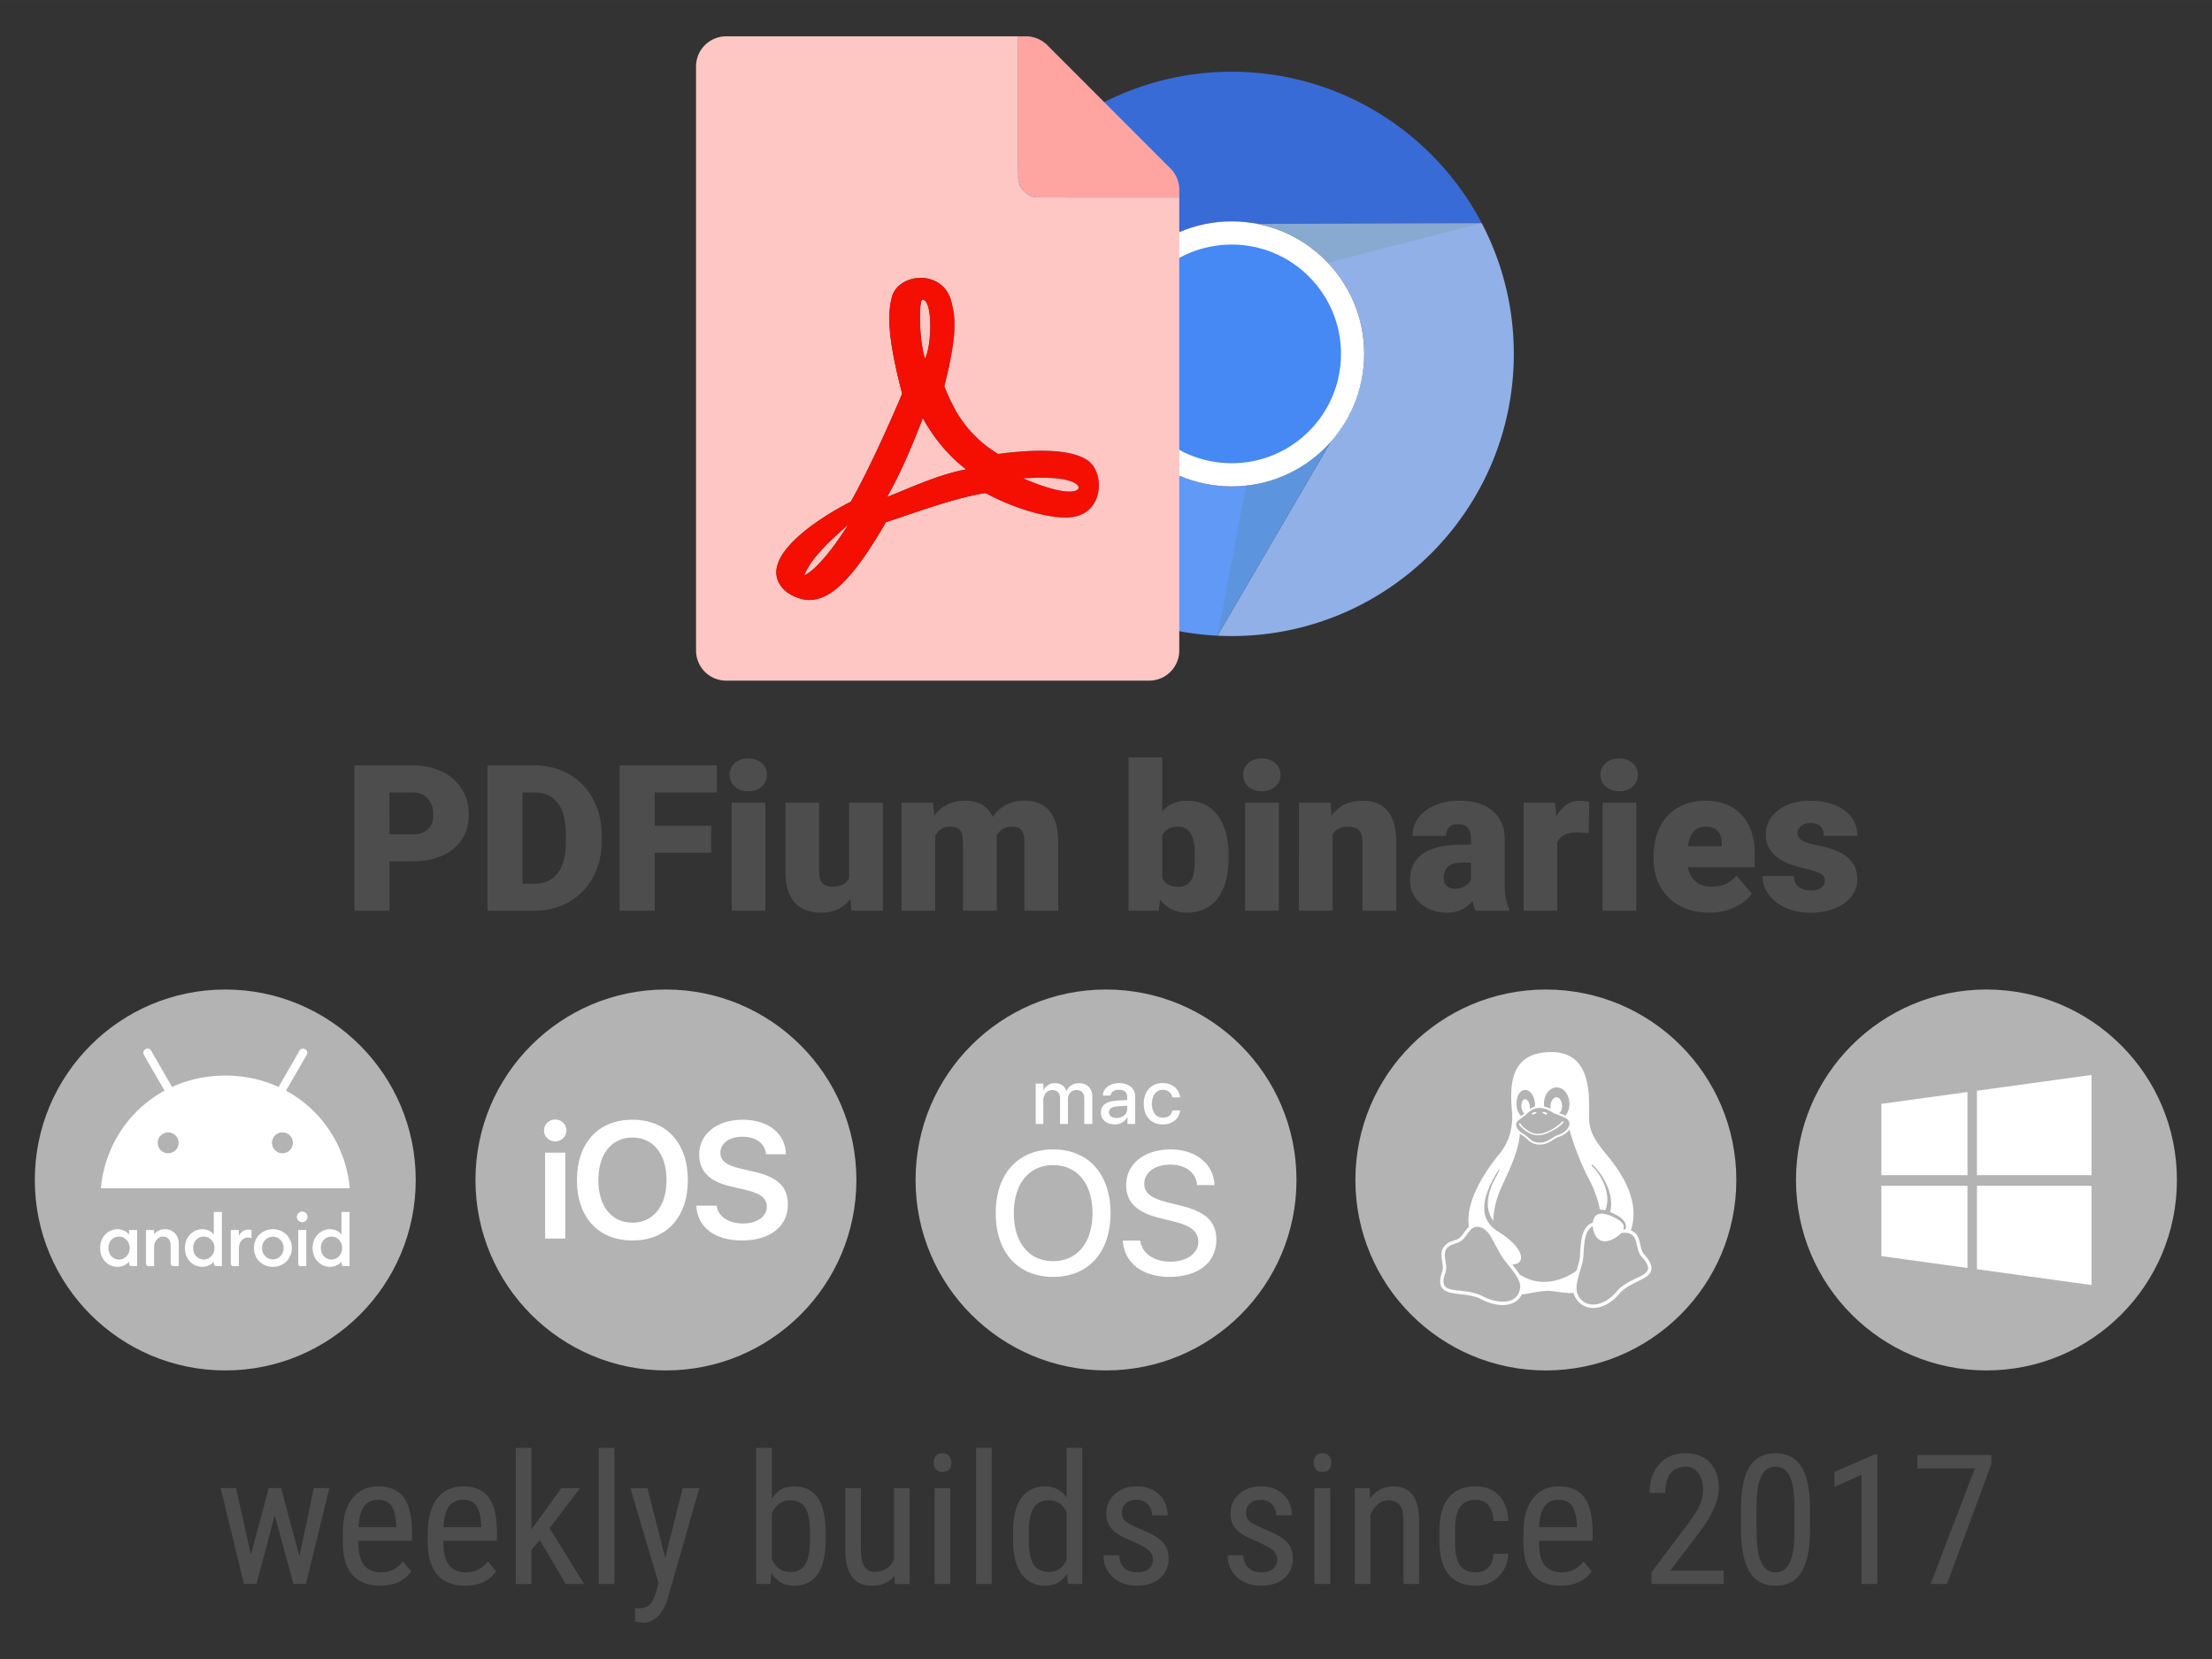 <svg width="400" height="300" viewBox="0 0 211.67 158.75" xmlns="http://www.w3.org/2000/svg" xmlns:xlink="http://www.w3.org/1999/xlink"><rect x="0" y="0" width="211.67" height="158.75" fill="#333333" stroke="none"/><defs><clipPath id="a"><path d="M256 45.268a210.73 210.73 0 0 0-210.73 210.73A210.73 210.73 0 0 0 256 466.728a210.73 210.73 0 0 0 210.73-210.73A210.73 210.73 0 0 0 256 45.268zm0 111.84a98.889 98.889 0 0 1 98.889 98.889A98.889 98.889 0 0 1 256 354.886a98.889 98.889 0 0 1-98.889-98.889A98.889 98.889 0 0 1 256 157.108z" fill="#f9f9f9"/></clipPath></defs><g transform="matrix(.12 0 0 .12 87.14 3.143)"><path d="M455.38 151.67c-315.14 251.77-157.57 125.89 0 0zm0 0-182.16.07c50.16 8.227 88.436 51.768 88.436 104.26a105.658 105.658 0 0 1-26.666 70.02l-90.34 154.7c3.758.188 7.54.285 11.344.284 124.26 0 225-100.74 225-225 0-37.655-9.265-73.14-25.617-104.33z" fill="#91b0e8"/><path d="M256 31c-80.893 0-151.8 42.696-191.46 106.77l87.802 138.28c.407 6.581-2.001-19.578-2.006-20.051 0-58.355 47.306-105.66 105.66-105.66 5.478.044 16.793 1.148 22.199 2.04l177.18-.705c-37.61-71.73-112.77-120.67-199.38-120.67zM64.52 137.82c-54.566 261.01-27.283 130.5 0 0z" fill="#396bd7"/><path d="M64.543 137.77C43.283 172.126 31 212.624 31 256c0 120.46 94.663 218.81 213.66 224.72L335 326.02a105.661 105.661 0 0 1-78.996 35.641c-50.591-.042-94.054-35.938-103.65-85.61z" fill="#6199f6"/><circle cx="256" cy="256" r="105.66" fill="#fff"/><circle cx="256" cy="256" r="87.188" fill="#4688f4"/><path transform="translate(-17.332 -17.332) scale(1.068)" d="m76.52 145.28 82.559 129.44 31.167-34.482zm366.24 12.965-165.97.71 16.342 37.878 149.62-38.587zm-167.4 150.67-29.982 157.57 84.555-144.81z" clip-path="url(#a)" fill="#367100" opacity=".1"/></g><g class="fa-group"><path class="fa-secondary" d="M76.974 55.026c0 .097 1.59-.65 4.202-4.84-.807.758-3.504 2.95-4.202 4.84zm11.295-26.36c-.35 0-.361 3.722.24 5.649.675-1.205.771-5.648-.24-5.648zm9.657 17.112c4.468 1.903 5.154 1.084 5.154 1.084.494-.325-.3-1.433-5.154-1.084zm-9.621-5.78c-.927 2.433-2.083 5.214-3.42 7.55 2.204-.842 4.696-2.07 7.574-2.637-1.529-1.156-2.998-2.817-4.154-4.913zm11.054-21.11a1.927 1.927 0 0 1-1.926-1.926V3.475H69.496a2.883 2.883 0 0 0-2.89 2.876V62.24a2.883 2.883 0 0 0 2.875 2.89h40.475a2.883 2.883 0 0 0 2.89-2.876V18.889zm2.638 30.635c-2.036 0-5.094-.927-7.707-2.348-2.999.494-6.406 1.77-9.513 2.794-3.059 5.274-5.202 7.442-7.358 7.442-.662 0-1.914-.374-2.589-1.204-2.3-2.83 3.3-6.515 6.563-8.189.012 0 .012-.012.024-.012 1.457-2.553 3.516-7.008 4.913-10.332-1.023-3.962-1.577-7.068-.975-9.272.65-2.372 5.19-2.721 5.756.819.65 2.12-.205 5.503-.747 7.73 1.132 2.987 2.734 5.01 5.142 6.48 2.324-.302 7.189-.772 8.863.866 1.385 1.373 1.144 5.226-2.372 5.226z" fill="#fec7c3"/><path d="M88.265 26.594c-1.287-.058-2.585.622-2.91 1.808-.602 2.204-.048 5.31.975 9.273-1.397 3.323-3.456 7.779-4.913 10.331-.012 0-.012.012-.024.012-3.263 1.674-8.863 5.359-6.563 8.189.675.83 1.927 1.204 2.59 1.204 2.155 0 4.298-2.167 7.357-7.442 3.107-1.023 6.515-2.3 9.513-2.794 2.613 1.421 5.672 2.349 7.707 2.349 3.516 0 3.757-3.853 2.372-5.226-1.674-1.638-6.539-1.168-8.863-.867-2.408-1.47-4.01-3.492-5.142-6.479.542-2.228 1.397-5.611.747-7.73-.283-1.77-1.56-2.569-2.847-2.627zm.004 2.073c1.012 0 .915 4.444.24 5.648-.601-1.927-.59-5.648-.24-5.648zM88.305 40c1.156 2.095 2.625 3.757 4.155 4.913-2.878.566-5.371 1.794-7.575 2.637 1.337-2.336 2.493-5.118 3.42-7.55zm11.257 5.713c3.396-.018 3.95.866 3.519 1.15 0 0-.687.82-5.154-1.083a24.62 24.62 0 0 1 1.635-.067zm-18.386 4.474c-2.613 4.19-4.202 4.937-4.202 4.84.698-1.89 3.396-4.081 4.202-4.84z" fill="#f40f02"/><path d="M112.003 16.12 100.214 4.317a2.89 2.89 0 0 0-2.047-.843h-.734v13.487a1.927 1.927 0 0 0 1.926 1.927h13.487v-.735a2.878 2.878 0 0 0-.843-2.035z" fill="#fea5a2"/></g><g transform="translate(67.55 -220.1) scale(.489)" fill="#4d4d4d" style="shape-inside:url(#rect26256);white-space:pre" aria-label="PDFium binaries"><path d="M-61.92 618.66v9.648h-6.856V599.87h11.348q3.262 0 5.762 1.211 2.52 1.192 3.887 3.418 1.387 2.207 1.387 5.02 0 4.16-2.989 6.66-2.969 2.48-8.164 2.48zm0-5.293h4.492q1.992 0 3.027-.996 1.055-.996 1.055-2.813 0-1.992-1.074-3.183-1.074-1.192-2.93-1.211h-4.57zM-42.74 628.31v-28.438h9.16q3.77 0 6.777 1.719 3.008 1.699 4.688 4.824 1.7 3.106 1.719 6.973v1.308q0 3.906-1.66 7.012-1.641 3.086-4.649 4.844-2.988 1.738-6.68 1.757zm6.856-23.145v17.871h2.382q2.95 0 4.532-2.09 1.581-2.11 1.581-6.25v-1.23q0-4.121-1.582-6.211t-4.609-2.09zM1.03 616.98h-11.056v11.328h-6.855V599.87H2.142v5.293h-12.168v6.543H1.029zM11.635 628.31H5.033v-21.133h6.602zm-6.992-26.582q0-1.406 1.015-2.305t2.637-.898q1.621 0 2.637.898 1.015.899 1.015 2.305t-1.015 2.305q-1.016.898-2.637.898t-2.637-.898q-1.015-.899-1.015-2.305zM28.275 626.03q-2.09 2.676-5.644 2.676-3.477 0-5.274-2.012-1.777-2.031-1.777-5.82v-13.691h6.582v13.73q0 2.715 2.637 2.715 2.265 0 3.222-1.622v-14.824h6.621v21.133H28.47zM44.467 607.18l.215 2.48q2.246-2.87 6.035-2.87 4.004 0 5.41 3.183 2.149-3.184 6.211-3.184 6.426 0 6.602 7.774v13.75h-6.602v-13.34q0-1.621-.547-2.363-.547-.743-1.992-.743-1.953 0-2.91 1.739l.02.273v14.434h-6.602v-13.3q0-1.661-.528-2.403-.527-.743-2.011-.743-1.895 0-2.89 1.739v14.707h-6.583V607.18zM102.28 617.92q0 5.195-2.148 7.988-2.149 2.793-6.055 2.793-3.223 0-5.195-2.558l-.274 2.168H82.71v-30h6.582v10.566q1.836-2.09 4.746-2.09 3.945 0 6.094 2.832 2.148 2.832 2.148 7.969zm-6.602-.41q0-3.047-.82-4.336-.8-1.309-2.48-1.309-2.227 0-3.086 1.7v8.398q.84 1.68 3.125 1.68 2.324 0 2.949-2.266.312-1.113.312-3.867zM112.12 628.31h-6.602v-21.133h6.602zm-6.992-26.582q0-1.406 1.015-2.305 1.016-.898 2.637-.898t2.637.898q1.015.899 1.015 2.305t-1.015 2.305q-1.016.898-2.637.898t-2.637-.898q-1.015-.899-1.015-2.305zM122.22 607.18l.215 2.48q2.187-2.87 6.035-2.87 3.3 0 4.922 1.972 1.64 1.973 1.7 5.938v13.613h-6.602v-13.34q0-1.602-.645-2.344-.645-.762-2.344-.762-1.933 0-2.87 1.523v14.922h-6.583V607.18zM150.64 628.31q-.352-.645-.625-1.895-1.816 2.286-5.078 2.286-2.988 0-5.078-1.797-2.09-1.817-2.09-4.551 0-3.438 2.54-5.195 2.538-1.758 7.382-1.758h2.031v-1.113q0-2.91-2.52-2.91-2.343 0-2.343 2.304h-6.582q0-3.066 2.598-4.98 2.617-1.915 6.66-1.915t6.386 1.973q2.344 1.973 2.403 5.41v9.356q.039 2.91.898 4.453v.332zm-4.121-4.297q1.23 0 2.031-.527.82-.528 1.172-1.192v-3.379h-1.914q-3.438 0-3.438 3.086 0 .899.606 1.465.605.547 1.543.547zM172.75 613.14l-2.168-.156q-3.106 0-3.984 1.953v13.379h-6.582v-21.133h6.172l.214 2.715q1.66-3.106 4.63-3.106 1.054 0 1.835.235zM182.06 628.31h-6.602v-21.133h6.602zm-6.992-26.582q0-1.406 1.015-2.305 1.016-.898 2.637-.898t2.637.898q1.015.899 1.015 2.305t-1.015 2.305q-1.016.898-2.637.898t-2.637-.898q-1.015-.899-1.015-2.305zM196.34 628.7q-4.863 0-7.871-2.89-3.008-2.91-3.008-7.56v-.546q0-3.242 1.191-5.723 1.211-2.48 3.516-3.828 2.305-1.367 5.469-1.367 4.453 0 7.031 2.773 2.578 2.754 2.578 7.696v2.558H192.16q.352 1.778 1.543 2.793 1.192 1.016 3.086 1.016 3.125 0 4.883-2.188l3.008 3.555q-1.23 1.7-3.496 2.715-2.247.996-4.844.996zm-.742-16.836q-2.89 0-3.438 3.828h6.64v-.508q.04-1.582-.8-2.441-.84-.879-2.402-.879zM218.96 622.38q0-.84-.879-1.348-.879-.508-3.34-1.054-2.46-.547-4.062-1.426-1.602-.899-2.442-2.168-.84-1.27-.84-2.91 0-2.91 2.403-4.786 2.402-1.894 6.29-1.894 4.179 0 6.718 1.894t2.539 4.98h-6.602q0-2.538-2.675-2.538-1.036 0-1.739.586-.703.566-.703 1.426 0 .878.86 1.425.859.547 2.734.899 1.894.351 3.32.84 4.766 1.64 4.766 5.879 0 2.89-2.578 4.707-2.559 1.816-6.64 1.816-2.716 0-4.845-.977t-3.32-2.656q-1.191-1.68-1.191-3.535h6.152q.04 1.465.977 2.148.937.664 2.402.664 1.348 0 2.012-.546.683-.547.683-1.426z"/></g><g transform="translate(160.712 -25.629) scale(.455)"><use transform="translate(204.35 3.265)" width="100%" height="100%" xlink:href="#b"/><path d="m42.458 288.48 18.111-2.496v17.5H42.458zm0 32.02 18.111 2.496v-17.283H42.458zm20.104 2.762 24.089 3.324v-20.873H62.562zm0-37.544v17.766h24.089v-21.09z" fill="#fff"/></g><g transform="translate(127.328 -24.143) scale(.455)"><g id="c"><circle id="b" cx="-139.79" cy="301.22" r="40.057" fill="#b3b3b3" stroke-width=".265"/></g><path d="M-165.2 313.54h4.242v-18.058h-4.242zm2.112-20.426c1.33 0 2.368-1.022 2.368-2.3 0-1.294-1.039-2.317-2.368-2.317-1.311 0-2.35 1.023-2.35 2.317 0 1.278 1.039 2.3 2.35 2.3zm16.253-4.566c-7.171 0-11.67 4.89-11.67 12.71s4.498 12.691 11.67 12.691c7.155 0 11.653-4.872 11.653-12.692s-4.497-12.709-11.653-12.709zm0 3.748c4.379 0 7.172 3.476 7.172 8.961 0 5.468-2.793 8.944-7.172 8.944-4.395 0-7.171-3.475-7.171-8.944 0-5.485 2.776-8.96 7.171-8.96zm13.442 14.327c.188 4.532 3.902 7.326 9.557 7.326 5.946 0 9.694-2.93 9.694-7.598 0-3.663-2.112-5.724-7.104-6.866l-2.828-.647c-3.015-.716-4.259-1.67-4.259-3.305 0-2.044 1.874-3.407 4.65-3.407 2.812 0 4.737 1.38 4.941 3.68h4.191c-.102-4.328-3.68-7.258-9.097-7.258-5.35 0-9.148 2.947-9.148 7.309 0 3.509 2.146 5.69 6.678 6.729l3.185.75c3.1.732 4.361 1.754 4.361 3.526 0 2.044-2.06 3.51-5.025 3.51-2.998 0-5.264-1.483-5.536-3.749h-4.26z" fill="#fff"/></g><g transform="translate(123.464 -25.842) scale(.455)"><use transform="translate(101.05 3.733)" width="100%" height="100%" xlink:href="#b"/><g fill="#fff" stroke-width=".204"><path class="st1" d="M-34.27 291.77h.04v1.415h1.618v-5.825c0-.421-.082-.804-.243-1.145a2.489 2.489 0 0 0-.687-.876 3.193 3.193 0 0 0-1.075-.559 4.663 4.663 0 0 0-1.404-.196c-.48 0-.922.066-1.33.196a3.36 3.36 0 0 0-1.06.548c-.3.234-.537.51-.712.828a2.255 2.255 0 0 0-.277 1.04h1.587a1.41 1.41 0 0 1 .578-.881c.152-.106.327-.188.525-.246.198-.056.413-.085.643-.085.568 0 1.007.128 1.318.382.31.254.465.629.465 1.118v.656l-2.29.132c-1.054.068-1.858.313-2.413.732-.555.42-.833 1.002-.833 1.747 0 .38.07.726.212 1.037.14.31.338.574.59.794.252.219.553.388.907.508.35.12.737.18 1.16.18.288 0 .567-.034.84-.104a2.93 2.93 0 0 0 1.384-.774c.185-.185.337-.393.457-.622zm-.646-.394c-.198.17-.435.305-.705.4-.27.095-.563.143-.875.143-.49 0-.882-.106-1.173-.324a1.026 1.026 0 0 1-.439-.871c0-.375.148-.668.443-.88.295-.21.734-.333 1.318-.37l2.063-.142v.664a1.792 1.792 0 0 1-.633 1.38zM-23.072 310.34l-2.805-.7c-3.416-.863-4.818-1.979-4.818-3.865 0-2.392 2.229-4.046 5.447-4.046 3.238 0 5.412 1.637 5.664 4.298h3.65c-.144-4.422-3.883-7.497-9.24-7.497-5.484 0-9.331 3.057-9.331 7.462 0 3.577 2.174 5.753 6.957 6.94l3.327.826c3.414.862 4.89 2.122 4.89 4.207 0 2.408-2.429 4.171-5.808 4.171-3.523 0-6.095-1.763-6.383-4.424h-3.686c.268 4.657 4.117 7.623 9.78 7.623 6.077 0 9.887-3.003 9.89-7.82 0-3.776-2.194-5.88-7.534-7.175zM-41.623 293.18v-5.786a3.25 3.25 0 0 0-.196-1.153 2.453 2.453 0 0 0-.56-.884 2.518 2.518 0 0 0-.875-.563 3.09 3.09 0 0 0-1.137-.2c-.303 0-.59.037-.864.113a2.748 2.748 0 0 0-1.365.848c-.176.202-.32.431-.428.688h-.041c-.171-.532-.462-.94-.872-1.223-.407-.284-.91-.425-1.504-.425-.276 0-.54.034-.79.104-.249.07-.48.171-.687.305a2.422 2.422 0 0 0-.94 1.122h-.03v-1.438h-1.62v8.49h1.602v-5.208c0-.276.14-.532.225-.765.087-.235.211-.436.37-.61.16-.17.35-.304.571-.401.223-.097.464-.146.724-.146.25 0 .476.04.678.115.2.076.372.182.512.324.142.142.249.31.324.509.076.198.115.419.115.664v5.52h1.665v-5.27c0-.272.045-.522.134-.751.088-.23.21-.427.367-.59.155-.165.344-.294.56-.385.217-.09.455-.138.715-.138.532 0 .942.154 1.227.459.287.304.431.737.431 1.294v5.381h1.689zM-49.857 298.53c-7.425 0-12.081 5.177-12.081 13.411s4.657 13.394 12.081 13.394c7.425 0 12.064-5.161 12.064-13.394 0-8.234-4.64-13.411-12.064-13.411zm0 23.495c-5.088 0-8.27-3.902-8.27-10.086 0-6.202 3.182-10.103 8.27-10.103 5.07 0 8.271 3.902 8.27 10.103 0 6.184-3.2 10.086-8.27 10.086zM-28.462 286.8c.198-.252.437-.448.716-.586.278-.138.59-.208.934-.208.293 0 .553.039.786.12.231.08.433.19.606.332.17.142.308.309.413.501.105.192.179.402.22.625h1.616a3.217 3.217 0 0 0-.328-1.157 3.114 3.114 0 0 0-.743-.957 3.54 3.54 0 0 0-1.122-.652 4.197 4.197 0 0 0-1.466-.242c-.6 0-1.145.102-1.634.308-.49.206-.906.499-1.254.88-.347.38-.615.838-.806 1.372a5.235 5.235 0 0 0-.281 1.791c0 .674.095 1.278.285 1.815.19.538.46.994.81 1.369.35.374.77.664 1.26.864.49.2 1.036.3 1.642.3.51 0 .98-.071 1.407-.211a3.43 3.43 0 0 0 1.114-.598 3.12 3.12 0 0 0 .769-.934 3.22 3.22 0 0 0 .367-1.21h-1.62c-.104.5-.329.88-.678 1.14-.35.26-.8.39-1.353.39-.338 0-.649-.067-.93-.2a2.012 2.012 0 0 1-.724-.574 2.657 2.657 0 0 1-.466-.918 4.206 4.206 0 0 1-.165-1.23c0-.443.054-.845.165-1.208.109-.361.262-.67.46-.922z"/></g></g><g transform="translate(-51.78 -24.8) scale(.455)"><use transform="translate(300.97 1.444)" width="100%" height="100%" xlink:href="#c"/><g fill="#fff"><g transform="matrix(.262 0 0 .262 216.865 208.322)"><path d="M-299.04 399.58c-6.886 0-13.966 5.518-13.966 15.176 0 8.83 6.225 15.066 13.966 15.066 6.39 0 9.237-4.289 9.237-4.289v1.87c0 .883.836 1.87 1.87 1.87h4.618V400.24h-6.488v3.684s-2.871-4.344-9.237-4.344zm1.156 5.936c5.668 0 8.641 4.985 8.641 9.237 0 4.736-3.53 9.234-8.63 9.234-4.262 0-8.532-3.452-8.532-9.296 0-5.275 3.675-9.175 8.52-9.175zM-274.29 429.27c-.997 0-1.87-.715-1.87-1.87v-27.162h6.489v3.593c1.47-2.21 4.342-4.261 8.75-4.261 7.207 0 11.044 5.744 11.044 11.116v18.585h-4.509c-1.182 0-1.98-.99-1.98-1.98v-15.176c0-2.977-1.823-6.593-6.042-6.593-4.553 0-7.263 4.302-7.263 8.353v15.396zM-230.97 399.58c-6.886 0-13.966 5.518-13.966 15.176 0 8.83 6.225 15.066 13.966 15.066 6.39 0 9.237-4.289 9.237-4.289v1.87c0 .883.836 1.87 1.87 1.87h4.618v-43.548h-6.488v18.2s-2.871-4.344-9.237-4.344zm1.156 5.936c5.668 0 8.641 4.985 8.641 9.237 0 4.736-3.53 9.234-8.63 9.234-4.262 0-8.532-3.452-8.532-9.296 0-5.275 3.675-9.175 8.52-9.175zM-206.22 429.27c-.997 0-1.87-.715-1.87-1.87v-27.162h6.489v4.84c1.116-2.712 3.526-5.17 7.807-5.17 1.194 0 2.31.22 2.31.22v6.709s-1.394-.55-3.08-.55c-4.552 0-7.037 4.302-7.037 8.353v14.63zM-152.12 429.27c-.997 0-1.87-.715-1.87-1.87v-27.162h6.489v29.032zM-128.48 399.58c-6.886 0-13.966 5.518-13.966 15.176 0 8.83 6.225 15.066 13.966 15.066 6.39 0 9.237-4.289 9.237-4.289v1.87c0 .883.836 1.87 1.87 1.87h4.619v-43.548h-6.489v18.2s-2.871-4.344-9.237-4.344zm1.156 5.936c5.668 0 8.641 4.985 8.641 9.237 0 4.736-3.53 9.234-8.63 9.234-4.262 0-8.532-3.452-8.532-9.296 0-5.275 3.675-9.175 8.52-9.175z"/><circle cx="-150.79" cy="389.69" r="4.29"/><path d="M-174.38 399.57c-7.211 0-15.134 5.383-15.134 15.134 0 8.886 6.748 15.118 15.118 15.118 10.315 0 15.352-8.292 15.352-15.062 0-8.307-6.486-15.19-15.336-15.19zm.024 6.059c4.986 0 8.706 4.02 8.706 9.093 0 5.162-3.949 9.145-8.692 9.145-4.402 0-8.682-3.583-8.682-9.058 0-5.567 4.07-9.18 8.667-9.18z"/></g><path d="m173.96 283.885 4.343-7.523a.882.882 0 0 0-.32-1.203.87.87 0 0 0-1.196.32l-4.4 7.62c-3.357-1.534-7.135-2.388-11.199-2.388-4.063 0-7.842.854-11.198 2.387l-4.4-7.62a.877.877 0 0 0-1.203-.319.877.877 0 0 0-.319 1.203l4.343 7.523c-7.489 4.058-12.561 11.637-13.399 20.51h52.353c-.837-8.873-5.91-16.453-13.404-20.51zm-24.791 13.16a2.195 2.195 0 0 1 0-4.39 2.195 2.195 0 0 1 0 4.39zm24.033 0a2.195 2.195 0 0 1 0-4.39 2.195 2.195 0 0 1 0 4.39z"/></g></g><g transform="translate(16.79 -22.5) scale(.455)"><use transform="translate(428 -3.609)" width="100%" height="100%" xlink:href="#c"/><path d="M287.86 283.67c.105.053.19.179.315.179.116 0 .295-.042.305-.158.021-.147-.2-.242-.336-.305-.179-.073-.41-.105-.578-.01-.042.02-.084.073-.063.115.031.136.241.115.357.178zm-2.302.179c.127 0 .21-.126.316-.179.115-.063.325-.042.368-.168.02-.042-.022-.095-.063-.116-.169-.094-.4-.063-.578.011-.137.063-.358.158-.337.305.011.105.19.158.294.147zm23.237 29.3c-.378-.42-.557-1.218-.756-2.07-.19-.851-.41-1.765-1.104-2.354a2.84 2.84 0 0 0-.42-.305 2.33 2.33 0 0 0-.431-.21c.967-2.869.588-5.727-.389-8.313-1.198-3.163-3.29-5.927-4.887-7.819-1.797-2.26-3.541-4.403-3.51-7.567.053-4.824.536-13.788-7.966-13.799-10.762-.02-8.072 10.867-8.187 14.21-.179 2.459-.673 4.392-2.365 6.799-1.986 2.365-4.781 6.18-6.106 10.163-.63 1.881-.925 3.794-.651 5.602-.683.61-1.198 1.545-1.745 2.123-.441.451-1.082.62-1.786.872-.705.252-1.472.63-1.945 1.524-.22.41-.294.851-.294 1.303 0 .41.063.83.126 1.24.126.851.263 1.65.084 2.186-.546 1.513-.62 2.564-.231 3.332.4.767 1.198 1.103 2.112 1.292 1.819.379 4.288.284 6.233 1.314 2.08 1.093 4.193 1.482 5.874 1.093 1.22-.273 2.218-1.009 2.722-2.123 1.314-.011 2.764-.568 5.076-.694 1.566-.126 3.532.557 5.791.431.063.242.147.484.263.704v.011c.872 1.756 2.501 2.554 4.235 2.418 1.745-.137 3.584-1.156 5.076-2.933 1.43-1.723 3.784-2.438 5.35-3.384.777-.472 1.408-1.061 1.46-1.923.042-.861-.462-1.818-1.629-3.121zm-20.63-33.262c1.03-2.333 3.595-2.291 4.625-.042.683 1.492.378 3.247-.452 4.245-.168-.084-.62-.273-1.325-.514.116-.127.326-.284.41-.484.505-1.24-.02-2.838-.956-2.869-.767-.053-1.46 1.135-1.24 2.417-.431-.21-.988-.368-1.366-.462a4.186 4.186 0 0 1 .304-2.291zm-4.277-1.209c1.062 0 2.186 1.492 2.007 3.52a3.782 3.782 0 0 0-1.072.484c.126-.935-.347-2.112-1.009-2.06-.882.074-1.03 2.228-.189 2.953.105.085.2-.02-.62.579-1.64-1.535-1.103-5.476.883-5.476zm-1.43 6.38c.652-.484 1.43-1.052 1.482-1.104.494-.463 1.42-1.493 2.933-1.493.746 0 1.64.242 2.722.936.662.43 1.187.462 2.375.977.883.368 1.44 1.02 1.103 1.913-.273.746-1.156 1.513-2.385 1.902-1.167.378-2.081 1.682-4.015 1.566a2.93 2.93 0 0 1-1.009-.22c-.84-.369-1.282-1.094-2.102-1.577-.904-.505-1.387-1.093-1.545-1.608-.147-.515 0-.946.442-1.293zm.348 35.101c-.284 3.69-4.614 3.616-7.914 1.892-3.143-1.66-7.21-.683-8.04-2.302-.252-.493-.252-1.334.273-2.774v-.021c.252-.799.063-1.682-.063-2.512-.126-.82-.189-1.576.095-2.102.368-.704.893-.956 1.555-1.187 1.083-.39 1.24-.358 2.06-1.04.578-.6.998-1.357 1.503-1.893.536-.578 1.05-.85 1.86-.725.851.126 1.587.715 2.302 1.682l2.06 3.741c.998 2.092 4.53 5.087 4.308 7.241zm-.148-2.722c-.43-.693-1.009-1.429-1.513-2.06.746 0 1.492-.23 1.755-.935.242-.651 0-1.566-.778-2.617-1.418-1.912-4.025-3.415-4.025-3.415-1.419-.883-2.217-1.966-2.585-3.143-.368-1.177-.315-2.448-.032-3.7.547-2.406 1.955-4.75 2.86-6.22.24-.18.083.336-.915 2.185-.894 1.692-2.565 5.602-.273 8.66.063-2.175.578-4.393 1.45-6.463 1.261-2.88 3.92-7.872 4.13-11.844.116.084.483.336.652.43.483.284.85.705 1.324 1.083 1.303 1.05 2.995.967 4.456.126.651-.368 1.177-.788 1.67-.946 1.041-.326 1.872-.904 2.344-1.576.81 3.195 2.701 7.808 3.91 10.058.641 1.198 1.923 3.73 2.48 6.789.347-.011.736.042 1.146.147 1.45-3.752-1.23-7.798-2.449-8.922-.494-.484-.515-.694-.273-.684 1.324 1.178 3.069 3.542 3.7 6.201.293 1.22.346 2.49.041 3.752 1.724.715 3.773 1.881 3.227 3.657-.232-.01-.337 0-.442 0 .336-1.061-.41-1.85-2.396-2.743-2.06-.904-3.783-.904-4.025 1.314-1.272.441-1.923 1.545-2.25 2.87-.293 1.176-.377 2.595-.462 4.192-.052.81-.378 1.892-.714 3.048-3.374 2.407-8.061 3.458-12.012.757zm27.052-1.208c-.094 1.765-4.33 2.091-6.642 4.887-1.387 1.65-3.09 2.564-4.582 2.68-1.492.115-2.785-.505-3.542-2.029-.493-1.166-.252-2.427.116-3.815.389-1.492.967-3.026 1.04-4.267.085-1.597.18-2.995.442-4.067.273-1.082.694-1.807 1.44-2.217.031-.021.073-.032.105-.053.084 1.387.767 2.796 1.976 3.1 1.324.347 3.226-.788 4.035-1.713.946-.031 1.65-.094 2.375.536 1.04.894.747 3.185 1.798 4.372 1.114 1.22 1.47 2.05 1.44 2.586zm-26.84-29.89c.21.2.493.474.84.747.694.546 1.66 1.114 2.87 1.114 1.218 0 2.364-.62 3.341-1.135.515-.273 1.146-.736 1.556-1.093.41-.357.62-.662.325-.694-.294-.031-.273.274-.63.536-.463.337-1.02.778-1.46 1.03-.779.442-2.05 1.072-3.143 1.072s-1.966-.504-2.617-1.02c-.326-.262-.6-.525-.81-.724-.157-.147-.2-.484-.451-.515-.147-.011-.19.389.178.683z" fill="#fff"/></g><g fill="#4d4d4d" stroke-width=".434" aria-label="weekly builds since 2017"><path d="m28.647 148.93 1.39-6.537h1.484l-2.247 9.173H28.08l-1.788-6.562-1.747 6.562h-1.203l-2.23-9.173h1.475l1.424 6.375 1.704-6.375h1.187zM36.37 151.74q-1.713 0-2.629-1.018-.915-1.026-.932-3v-1.111q0-2.052.89-3.213.898-1.17 2.5-1.17 1.611 0 2.408 1.026.797 1.025.814 3.196v.983H34.3v.212q0 1.475.55 2.145.56.67 1.603.67.661 0 1.161-.247.509-.254.95-.796l.78.949q-.975 1.373-2.976 1.373zm-.17-8.223q-.933 0-1.382.644-.45.636-.509 1.983h3.611v-.203q-.059-1.305-.474-1.865-.407-.56-1.246-.56zM44.498 151.74q-1.712 0-2.628-1.018-.915-1.026-.932-3v-1.111q0-2.052.89-3.213.898-1.17 2.5-1.17 1.611 0 2.408 1.026.797 1.025.814 3.196v.983h-5.12v.212q0 1.475.55 2.145.56.67 1.603.67.661 0 1.161-.247.509-.254.95-.796l.78.949q-.975 1.373-2.976 1.373zm-.17-8.223q-.932 0-1.381.644-.45.636-.509 1.983h3.611v-.203q-.059-1.305-.474-1.865-.407-.56-1.246-.56zM51.653 147.38l-.797.915v3.28h-1.5v-13.02h1.5v7.79l2.857-3.942h1.797l-2.916 3.831 3.297 5.34h-1.746zM58.79 151.57h-1.5v-13.022h1.5zM63.656 149.08l1.67-6.68h1.594l-3 10.468q-.34 1.179-.959 1.789-.618.619-1.407.619-.305 0-.78-.136v-1.271l.331.033q.653 0 1.017-.313.373-.305.602-1.068l.297-1.026-2.696-9.096h1.636zM79 147.43q0 2.144-.771 3.229t-2.238 1.085q-1.458 0-2.187-1.255l-.077 1.085h-1.364v-13.02h1.491v4.857q.738-1.179 2.12-1.179 1.509 0 2.263 1.068t.763 3.222zm-1.492-.857q0-1.628-.458-2.314-.449-.695-1.466-.695-1.161 0-1.73 1.254v4.366q.56 1.238 1.747 1.238 1.017 0 1.458-.713.44-.712.45-2.212zM85.595 150.77q-.746.974-2.179.974-1.246 0-1.881-.856-.636-.865-.645-2.51v-5.976h1.492v5.866q0 2.145 1.289 2.145 1.364 0 1.882-1.22v-6.79h1.5v9.172h-1.424zM90.927 151.57h-1.5v-9.173h1.5zm.119-11.606q0 .382-.212.636t-.644.254q-.424 0-.636-.254-.212-.254-.212-.636t.212-.644q.212-.263.636-.263t.635.271q.22.263.22.636zM94.902 151.57h-1.5v-13.022h1.5zM96.945 146.57q0-2.12.788-3.23.797-1.111 2.28-1.111 1.315 0 2.052 1.068v-4.747h1.5v13.021h-1.373l-.076-.983q-.738 1.153-2.11 1.153-1.425 0-2.239-1.102-.805-1.111-.822-3.128zm1.5.855q0 1.543.458 2.272.458.72 1.492.72 1.12 0 1.67-1.127v-4.628q-.576-1.102-1.661-1.102-1.035 0-1.492.729-.458.72-.467 2.22zM110.33 149.22q0-.484-.364-.832-.365-.347-1.408-.813-1.212-.5-1.712-.857-.492-.356-.737-.805-.246-.458-.246-1.085 0-1.119.814-1.856.822-.746 2.093-.746 1.34 0 2.153.78.814.78.814 2h-1.492q0-.619-.415-1.05-.415-.442-1.06-.442-.66 0-1.042.348-.373.339-.373.915 0 .458.27.738.28.28 1.332.737 1.67.653 2.272 1.28.601.62.601 1.577 0 1.195-.822 1.916-.822.712-2.204.712-1.432 0-2.323-.822-.89-.823-.89-2.086h1.51q.025.763.466 1.196.44.432 1.237.432.746 0 1.136-.33.39-.34.39-.908zM122.215 149.22q0-.484-.364-.832-.365-.347-1.408-.813-1.212-.5-1.712-.857-.492-.356-.737-.805-.246-.458-.246-1.085 0-1.119.813-1.856.823-.746 2.094-.746 1.34 0 2.153.78.814.78.814 2h-1.492q0-.619-.415-1.05-.415-.442-1.06-.442-.66 0-1.042.348-.373.339-.373.915 0 .458.27.738.28.28 1.332.737 1.67.653 2.272 1.28.601.62.601 1.577 0 1.195-.822 1.916-.822.712-2.204.712-1.432 0-2.323-.822-.89-.823-.89-2.086h1.51q.025.763.466 1.196.44.432 1.237.432.746 0 1.136-.33.39-.34.39-.908zM127.284 151.57h-1.5v-9.173h1.5zm.119-11.606q0 .382-.212.636t-.644.254q-.424 0-.636-.254t-.212-.636.212-.644q.212-.263.636-.263.423 0 .635.271.22.263.22.636zM131.057 142.4l.042.991q.874-1.161 2.23-1.161 2.433 0 2.467 3.246v6.095h-1.492v-6.027q0-1.076-.365-1.526-.356-.457-1.076-.457-.56 0-1.01.373-.44.373-.711.974v6.663h-1.5V142.4zM141.23 150.46q.745 0 1.194-.459.45-.466.492-1.322h1.416q-.051 1.322-.941 2.196-.882.864-2.162.864-1.704 0-2.602-1.068-.89-1.077-.89-3.196v-1.009q0-2.076.89-3.153.89-1.085 2.594-1.085 1.407 0 2.229.89.83.89.882 2.433h-1.416q-.051-1.017-.492-1.526-.432-.508-1.203-.508-1 0-1.484.66-.483.654-.5 2.154v1.17q0 1.619.475 2.289.483.67 1.517.67zM149.341 151.74q-1.712 0-2.628-1.018-.915-1.026-.932-3v-1.111q0-2.052.89-3.213.898-1.17 2.5-1.17 1.611 0 2.408 1.026.797 1.025.814 3.196v.983h-5.12v.212q0 1.475.55 2.145.56.67 1.603.67.661 0 1.161-.247.509-.254.95-.796l.78.949q-.975 1.373-2.976 1.373zm-.17-8.223q-.932 0-1.381.644-.45.636-.509 1.983h3.611v-.203q-.059-1.305-.474-1.865-.407-.56-1.246-.56zM164.937 151.57h-6.9v-1.128l3.518-4.663q.797-1.076 1.102-1.763.313-.695.313-1.466 0-.984-.457-1.594-.458-.61-1.204-.61-.941 0-1.458.652-.509.645-.509 1.865h-1.5q0-1.704.932-2.755.933-1.05 2.535-1.05 1.475 0 2.323.906.847.899.847 2.4 0 1.83-1.907 4.331l-2.746 3.594h5.111zM173.207 146.31q0 2.729-.797 4.085-.797 1.348-2.5 1.348-1.653 0-2.467-1.297-.814-1.297-.848-3.9v-2.119q0-2.704.797-4.035.805-1.33 2.5-1.33 1.67 0 2.467 1.262.806 1.264.848 3.824zm-1.5-2.146q0-1.958-.433-2.882-.432-.932-1.381-.932-.924 0-1.357.915-.432.907-.45 2.747v2.543q0 1.95.45 2.933.45.975 1.374.975.915 0 1.347-.924.433-.924.45-2.823zM179.647 151.57h-1.509v-10.453l-2.594 1.161v-1.424l3.866-1.687h.237zM190.557 140.11l-4.247 11.46h-1.568l4.238-11.054h-5.501v-1.288h7.078z"/></g></svg>